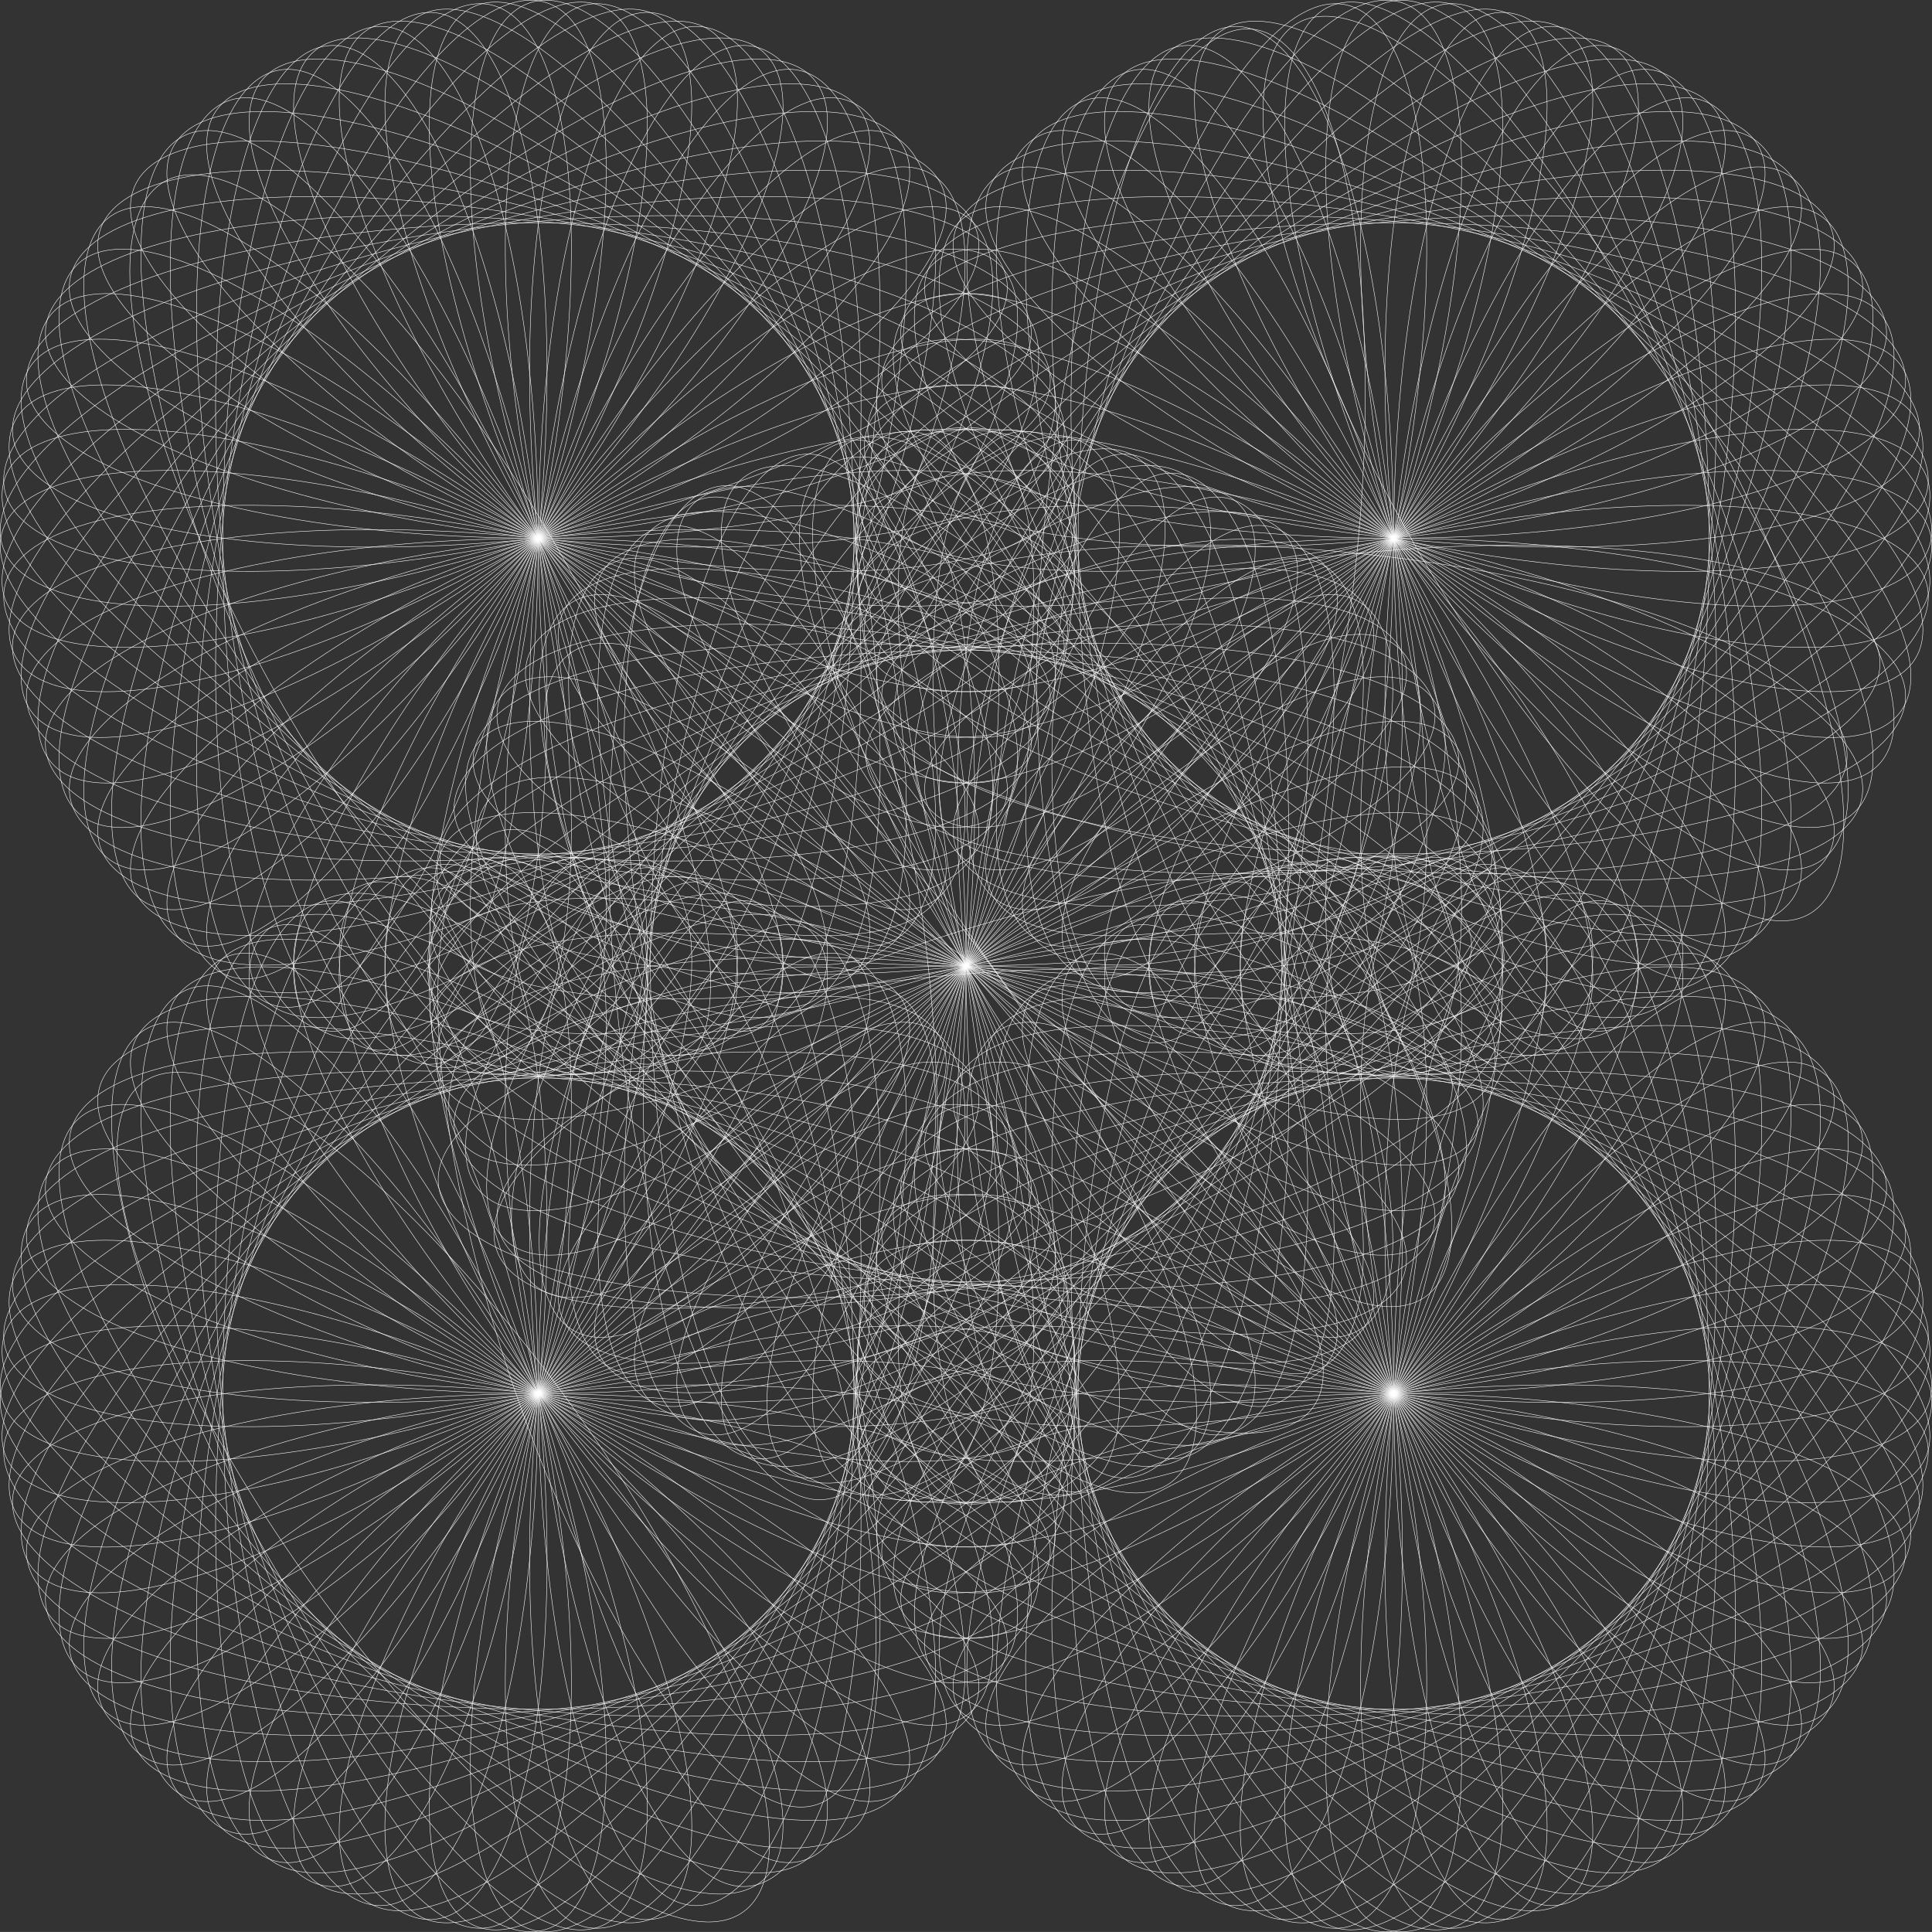 <svg xmlns="http://www.w3.org/2000/svg" data-name="Capa 2" viewBox="0 0 361.36 361.35"><rect x="0" y="0" width="361.36" height="361.35" fill="#333333" stroke="none"/><ellipse cx="1088.75" cy="450.39" fill="none" stroke="#fff" stroke-miterlimit="10" stroke-width=".085" rx="95.75" ry="29.5" transform="rotate(-84 496.915 720.611)"/><ellipse cx="1088.26" cy="453.44" fill="none" stroke="#fff" stroke-miterlimit="10" stroke-width=".085" rx="95.75" ry="29.5" transform="rotate(-78 474.89 773.294)"/><ellipse cx="1087.46" cy="456.42" fill="none" stroke="#fff" stroke-miterlimit="10" stroke-width=".085" rx="95.75" ry="29.5" transform="rotate(-72 449.572 832.786)"/><ellipse cx="1086.36" cy="459.31" fill="none" stroke="#fff" stroke-miterlimit="10" stroke-width=".085" rx="95.75" ry="29.5" transform="rotate(-66 420.127 900.958)"/><ellipse cx="1084.95" cy="462.06" fill="none" stroke="#fff" stroke-miterlimit="10" stroke-width=".085" rx="95.75" ry="29.5" transform="rotate(-60 385.414 980.464)"/><ellipse cx="1083.27" cy="464.65" fill="none" stroke="#fff" stroke-miterlimit="10" stroke-width=".085" rx="95.75" ry="29.5" transform="rotate(-54 343.78 1075.134)"/><ellipse cx="1081.33" cy="467.05" fill="none" stroke="#fff" stroke-miterlimit="10" stroke-width=".085" rx="95.75" ry="29.5" transform="rotate(-48 292.71 1190.722)"/><ellipse cx="1079.14" cy="469.24" fill="none" stroke="#fff" stroke-miterlimit="10" stroke-width=".085" rx="95.75" ry="29.5" transform="rotate(-42 228.302 1336.302)"/><ellipse cx="1076.74" cy="471.18" fill="none" stroke="#fff" stroke-miterlimit="10" stroke-width=".085" rx="95.75" ry="29.5" transform="rotate(-36 144.005 1526.974)"/><ellipse cx="1074.15" cy="472.87" fill="none" stroke="#fff" stroke-miterlimit="10" stroke-width=".085" rx="95.75" ry="29.5" transform="rotate(-30 27.996 1789.981)"/><ellipse cx="1071.39" cy="474.27" fill="none" stroke="#fff" stroke-miterlimit="10" stroke-width=".085" rx="95.75" ry="29.5" transform="rotate(-24 -143.318 2179.788)"/><ellipse cx="1068.51" cy="475.38" fill="none" stroke="#fff" stroke-miterlimit="10" stroke-width=".085" rx="95.75" ry="29.5" transform="rotate(-18 -425.067 2823.52)"/><ellipse cx="1065.52" cy="476.18" fill="none" stroke="#fff" stroke-miterlimit="10" stroke-width=".085" rx="95.75" ry="29.5" transform="rotate(-12 -982.721 4102.488)"/><ellipse cx="1062.47" cy="476.66" fill="none" stroke="#fff" stroke-miterlimit="10" stroke-width=".085" rx="95.75" ry="29.5" transform="matrix(.99 -.1 .1 .99 -842.72 -232.94)"/><ellipse cx="260.67" cy="130.21" fill="none" stroke="#fff" stroke-miterlimit="10" stroke-width=".085" rx="95.75" ry="29.5"/><ellipse cx="1056.3" cy="476.66" fill="none" stroke="#fff" stroke-miterlimit="10" stroke-width=".085" rx="29.5" ry="95.75" transform="matrix(.1 -.99 .99 .1 -326.88 1130.74)"/><ellipse cx="1053.25" cy="476.18" fill="none" stroke="#fff" stroke-miterlimit="10" stroke-width=".085" rx="29.5" ry="95.75" transform="rotate(-78 439.873 796.034)"/><ellipse cx="1050.26" cy="475.38" fill="none" stroke="#fff" stroke-miterlimit="10" stroke-width=".085" rx="29.5" ry="95.75" transform="rotate(-72 412.368 851.736)"/><ellipse cx="1047.38" cy="474.27" fill="none" stroke="#fff" stroke-miterlimit="10" stroke-width=".085" rx="29.5" ry="95.75" transform="rotate(-66 381.151 915.918)"/><ellipse cx="1044.63" cy="472.87" fill="none" stroke="#fff" stroke-miterlimit="10" stroke-width=".085" rx="29.5" ry="95.75" transform="rotate(-60 345.089 991.27)"/><ellipse cx="1042.03" cy="471.18" fill="none" stroke="#fff" stroke-miterlimit="10" stroke-width=".085" rx="29.5" ry="95.75" transform="rotate(-54 302.544 1081.662)"/><ellipse cx="1039.63" cy="469.24" fill="none" stroke="#fff" stroke-miterlimit="10" stroke-width=".085" rx="29.5" ry="95.75" transform="rotate(-48 251.018 1192.91)"/><ellipse cx="1037.45" cy="467.05" fill="none" stroke="#fff" stroke-miterlimit="10" stroke-width=".085" rx="29.5" ry="95.75" transform="rotate(-42 186.612 1334.108)"/><ellipse cx="1035.5" cy="464.65" fill="none" stroke="#fff" stroke-miterlimit="10" stroke-width=".085" rx="29.5" ry="95.75" transform="rotate(-36 102.76 1520.445)"/><ellipse cx="1033.82" cy="462.06" fill="none" stroke="#fff" stroke-miterlimit="10" stroke-width=".085" rx="29.5" ry="95.75" transform="rotate(-30 -12.329 1779.176)"/><ellipse cx="1032.42" cy="459.31" fill="none" stroke="#fff" stroke-miterlimit="10" stroke-width=".085" rx="29.5" ry="95.75" transform="rotate(-24 -182.281 2164.843)"/><ellipse cx="1031.31" cy="456.42" fill="none" stroke="#fff" stroke-miterlimit="10" stroke-width=".085" rx="29.5" ry="95.75" transform="rotate(-18 -462.255 2804.556)"/><ellipse cx="1030.51" cy="453.44" fill="none" stroke="#fff" stroke-miterlimit="10" stroke-width=".085" rx="29.5" ry="95.75" transform="rotate(-12 -1017.752 4079.76)"/><ellipse cx="1030.03" cy="450.39" fill="none" stroke="#fff" stroke-miterlimit="10" stroke-width=".085" rx="29.5" ry="95.75" transform="rotate(-6 -2676.229 7897.268)"/><ellipse cx="231.15" cy="100.69" fill="none" stroke="#fff" stroke-miterlimit="10" stroke-width=".085" rx="29.5" ry="95.75"/><ellipse cx="1030.03" cy="444.21" fill="none" stroke="#fff" stroke-miterlimit="10" stroke-width=".085" rx="95.75" ry="29.5" transform="matrix(.1 -.99 .99 .1 -318.14 1075.55)"/><ellipse cx="1030.51" cy="441.16" fill="none" stroke="#fff" stroke-miterlimit="10" stroke-width=".085" rx="95.75" ry="29.5" transform="rotate(-78 417.14 761.021)"/><ellipse cx="1031.31" cy="438.18" fill="none" stroke="#fff" stroke-miterlimit="10" stroke-width=".085" rx="95.75" ry="29.5" transform="rotate(-72 393.413 814.538)"/><ellipse cx="1032.42" cy="435.29" fill="none" stroke="#fff" stroke-miterlimit="10" stroke-width=".085" rx="95.75" ry="29.5" transform="rotate(-66 366.19 876.943)"/><ellipse cx="1033.82" cy="432.54" fill="none" stroke="#fff" stroke-miterlimit="10" stroke-width=".085" rx="95.75" ry="29.5" transform="rotate(-60 334.283 950.944)"/><ellipse cx="1035.5" cy="429.95" fill="none" stroke="#fff" stroke-miterlimit="10" stroke-width=".085" rx="95.75" ry="29.5" transform="rotate(-54 296.015 1040.425)"/><ellipse cx="1037.45" cy="427.55" fill="none" stroke="#fff" stroke-miterlimit="10" stroke-width=".085" rx="95.75" ry="29.5" transform="rotate(-48 248.836 1151.205)"/><ellipse cx="1039.63" cy="425.36" fill="none" stroke="#fff" stroke-miterlimit="10" stroke-width=".085" rx="95.75" ry="29.5" transform="rotate(-42 188.793 1292.412)"/><ellipse cx="1042.03" cy="423.42" fill="none" stroke="#fff" stroke-miterlimit="10" stroke-width=".085" rx="95.75" ry="29.5" transform="rotate(-36 109.288 1479.2)"/><ellipse cx="1044.63" cy="421.73" fill="none" stroke="#fff" stroke-miterlimit="10" stroke-width=".085" rx="95.75" ry="29.5" transform="rotate(-30 -1.524 1738.852)"/><ellipse cx="1047.38" cy="420.33" fill="none" stroke="#fff" stroke-miterlimit="10" stroke-width=".085" rx="95.75" ry="29.5" transform="rotate(-24 -167.332 2125.856)"/><ellipse cx="1050.26" cy="419.22" fill="none" stroke="#fff" stroke-miterlimit="10" stroke-width=".085" rx="95.75" ry="29.5" transform="rotate(-18 -443.323 2767.363)"/><ellipse cx="1053.25" cy="418.42" fill="none" stroke="#fff" stroke-miterlimit="10" stroke-width=".085" rx="95.75" ry="29.5" transform="rotate(-12 -995.024 4044.729)"/><ellipse cx="1056.3" cy="417.94" fill="none" stroke="#fff" stroke-miterlimit="10" stroke-width=".085" rx="95.75" ry="29.5" transform="rotate(-6 -2649.944 7864.875)"/><ellipse cx="260.67" cy="71.16" fill="none" stroke="#fff" stroke-miterlimit="10" stroke-width=".085" rx="95.75" ry="29.5"/><ellipse cx="1062.47" cy="417.94" fill="none" stroke="#fff" stroke-miterlimit="10" stroke-width=".085" rx="29.5" ry="95.75" transform="rotate(-84 470.638 688.163)"/><ellipse cx="1065.52" cy="418.42" fill="none" stroke="#fff" stroke-miterlimit="10" stroke-width=".085" rx="29.5" ry="95.75" transform="rotate(-78 452.152 738.287)"/><ellipse cx="1068.51" cy="419.22" fill="none" stroke="#fff" stroke-miterlimit="10" stroke-width=".085" rx="29.5" ry="95.75" transform="rotate(-72 430.618 795.588)"/><ellipse cx="1071.39" cy="420.33" fill="none" stroke="#fff" stroke-miterlimit="10" stroke-width=".085" rx="29.5" ry="95.75" transform="rotate(-66 405.166 861.982)"/><ellipse cx="1074.15" cy="421.73" fill="none" stroke="#fff" stroke-miterlimit="10" stroke-width=".085" rx="29.5" ry="95.75" transform="rotate(-60 374.614 940.13)"/><ellipse cx="1076.74" cy="423.42" fill="none" stroke="#fff" stroke-miterlimit="10" stroke-width=".085" rx="29.5" ry="95.75" transform="rotate(-54 337.252 1033.897)"/><ellipse cx="1079.14" cy="425.36" fill="none" stroke="#fff" stroke-miterlimit="10" stroke-width=".085" rx="29.5" ry="95.75" transform="rotate(-48 290.524 1149.03)"/><ellipse cx="1081.33" cy="427.55" fill="none" stroke="#fff" stroke-miterlimit="10" stroke-width=".085" rx="29.5" ry="95.75" transform="rotate(-42 230.484 1294.607)"/><ellipse cx="1083.27" cy="429.95" fill="none" stroke="#fff" stroke-miterlimit="10" stroke-width=".085" rx="29.5" ry="95.75" transform="rotate(-36 150.528 1485.744)"/><ellipse cx="1084.95" cy="432.54" fill="none" stroke="#fff" stroke-miterlimit="10" stroke-width=".085" rx="29.5" ry="95.75" transform="matrix(.87 -.5 .5 .87 -869.63 253.81)"/><ellipse cx="1086.36" cy="435.29" fill="none" stroke="#fff" stroke-miterlimit="10" stroke-width=".085" rx="29.5" ry="95.75" transform="rotate(-24 -128.344 2140.806)"/><ellipse cx="1087.46" cy="438.18" fill="none" stroke="#fff" stroke-miterlimit="10" stroke-width=".085" rx="29.5" ry="95.75" transform="rotate(-18 -406.103 2786.332)"/><ellipse cx="1088.26" cy="441.16" fill="none" stroke="#fff" stroke-miterlimit="10" stroke-width=".085" rx="29.5" ry="95.75" transform="rotate(-12 -959.998 4067.505)"/><ellipse cx="1088.75" cy="444.21" fill="none" stroke="#fff" stroke-miterlimit="10" stroke-width=".085" rx="29.5" ry="95.75" transform="rotate(-6 -2617.546 7891.064)"/><ellipse cx="290.19" cy="100.69" fill="none" stroke="#fff" stroke-miterlimit="10" stroke-width=".085" rx="29.5" ry="95.75"/><ellipse cx="928.76" cy="450.39" fill="none" stroke="#fff" stroke-miterlimit="10" stroke-width=".085" rx="95.75" ry="29.5" transform="rotate(-84 336.93 720.61)"/><ellipse cx="928.28" cy="453.44" fill="none" stroke="#fff" stroke-miterlimit="10" stroke-width=".085" rx="95.75" ry="29.5" transform="rotate(-78 314.901 773.298)"/><ellipse cx="927.48" cy="456.42" fill="none" stroke="#fff" stroke-miterlimit="10" stroke-width=".085" rx="95.75" ry="29.5" transform="rotate(-72 289.582 832.786)"/><ellipse cx="926.37" cy="459.31" fill="none" stroke="#fff" stroke-miterlimit="10" stroke-width=".085" rx="95.75" ry="29.5" transform="rotate(-66 260.146 900.957)"/><ellipse cx="924.97" cy="462.06" fill="none" stroke="#fff" stroke-miterlimit="10" stroke-width=".085" rx="95.75" ry="29.5" transform="rotate(-60 225.43 980.462)"/><ellipse cx="923.29" cy="464.65" fill="none" stroke="#fff" stroke-miterlimit="10" stroke-width=".085" rx="95.75" ry="29.5" transform="rotate(-54 183.795 1075.136)"/><ellipse cx="921.34" cy="467.05" fill="none" stroke="#fff" stroke-miterlimit="10" stroke-width=".085" rx="95.75" ry="29.5" transform="rotate(-48 132.73 1190.719)"/><ellipse cx="919.16" cy="469.24" fill="none" stroke="#fff" stroke-miterlimit="10" stroke-width=".085" rx="95.75" ry="29.5" transform="rotate(-42 68.32 1336.299)"/><ellipse cx="916.75" cy="471.18" fill="none" stroke="#fff" stroke-miterlimit="10" stroke-width=".085" rx="95.75" ry="29.5" transform="rotate(-36 -15.988 1526.98)"/><ellipse cx="914.16" cy="472.87" fill="none" stroke="#fff" stroke-miterlimit="10" stroke-width=".085" rx="95.75" ry="29.5" transform="rotate(-30 -131.982 1789.975)"/><ellipse cx="911.41" cy="474.27" fill="none" stroke="#fff" stroke-miterlimit="10" stroke-width=".085" rx="95.75" ry="29.5" transform="rotate(-24 -303.298 2179.785)"/><ellipse cx="908.52" cy="475.38" fill="none" stroke="#fff" stroke-miterlimit="10" stroke-width=".085" rx="95.75" ry="29.5" transform="rotate(-18 -585.058 2823.519)"/><ellipse cx="905.54" cy="476.18" fill="none" stroke="#fff" stroke-miterlimit="10" stroke-width=".085" rx="95.75" ry="29.5" transform="rotate(-12 -1142.743 4102.503)"/><ellipse cx="902.49" cy="476.66" fill="none" stroke="#fff" stroke-miterlimit="10" stroke-width=".085" rx="95.75" ry="29.5" transform="rotate(-6 -2803.794 7923.588)"/><ellipse cx="100.69" cy="130.21" fill="none" stroke="#fff" stroke-miterlimit="10" stroke-width=".085" rx="95.75" ry="29.5"/><ellipse cx="896.32" cy="476.66" fill="none" stroke="#fff" stroke-miterlimit="10" stroke-width=".085" rx="29.5" ry="95.75" transform="rotate(-84 304.482 746.887)"/><ellipse cx="893.26" cy="476.18" fill="none" stroke="#fff" stroke-miterlimit="10" stroke-width=".085" rx="29.5" ry="95.75" transform="rotate(-78 279.889 796.032)"/><ellipse cx="890.28" cy="475.38" fill="none" stroke="#fff" stroke-miterlimit="10" stroke-width=".085" rx="29.5" ry="95.75" transform="rotate(-72 252.384 851.74)"/><ellipse cx="887.39" cy="474.27" fill="none" stroke="#fff" stroke-miterlimit="10" stroke-width=".085" rx="29.5" ry="95.75" transform="rotate(-66 221.17 915.918)"/><ellipse cx="884.64" cy="472.87" fill="none" stroke="#fff" stroke-miterlimit="10" stroke-width=".085" rx="29.5" ry="95.75" transform="rotate(-60 185.106 991.268)"/><ellipse cx="882.05" cy="471.18" fill="none" stroke="#fff" stroke-miterlimit="10" stroke-width=".085" rx="29.5" ry="95.75" transform="rotate(-54 142.558 1081.664)"/><ellipse cx="879.65" cy="469.24" fill="none" stroke="#fff" stroke-miterlimit="10" stroke-width=".085" rx="29.5" ry="95.75" transform="rotate(-48 91.038 1192.905)"/><ellipse cx="877.46" cy="467.05" fill="none" stroke="#fff" stroke-miterlimit="10" stroke-width=".085" rx="29.5" ry="95.75" transform="rotate(-42 26.63 1334.104)"/><ellipse cx="875.52" cy="464.65" fill="none" stroke="#fff" stroke-miterlimit="10" stroke-width=".085" rx="29.5" ry="95.75" transform="rotate(-36 -57.228 1520.437)"/><ellipse cx="873.84" cy="462.06" fill="none" stroke="#fff" stroke-miterlimit="10" stroke-width=".085" rx="29.5" ry="95.75" transform="matrix(.87 -.5 .5 .87 -912.67 152.21)"/><ellipse cx="872.43" cy="459.31" fill="none" stroke="#fff" stroke-miterlimit="10" stroke-width=".085" rx="29.5" ry="95.75" transform="rotate(-24 -342.261 2164.84)"/><ellipse cx="871.33" cy="456.42" fill="none" stroke="#fff" stroke-miterlimit="10" stroke-width=".085" rx="29.5" ry="95.75" transform="rotate(-18 -622.246 2804.555)"/><ellipse cx="870.53" cy="453.44" fill="none" stroke="#fff" stroke-miterlimit="10" stroke-width=".085" rx="29.5" ry="95.75" transform="rotate(-12 -1177.726 4079.78)"/><ellipse cx="870.04" cy="450.39" fill="none" stroke="#fff" stroke-miterlimit="10" stroke-width=".085" rx="29.5" ry="95.75" transform="rotate(-6 -2836.187 7897.304)"/><ellipse cx="71.16" cy="100.69" fill="none" stroke="#fff" stroke-miterlimit="10" stroke-width=".085" rx="29.5" ry="95.75"/><ellipse cx="870.04" cy="444.21" fill="none" stroke="#fff" stroke-miterlimit="10" stroke-width=".085" rx="95.75" ry="29.5" transform="rotate(-84 278.205 714.438)"/><ellipse cx="870.53" cy="441.16" fill="none" stroke="#fff" stroke-miterlimit="10" stroke-width=".085" rx="95.75" ry="29.5" transform="rotate(-78 257.155 761.02)"/><ellipse cx="871.33" cy="438.18" fill="none" stroke="#fff" stroke-miterlimit="10" stroke-width=".085" rx="95.75" ry="29.5" transform="rotate(-72 233.43 814.543)"/><ellipse cx="872.43" cy="435.29" fill="none" stroke="#fff" stroke-miterlimit="10" stroke-width=".085" rx="95.75" ry="29.5" transform="rotate(-66 206.21 876.942)"/><ellipse cx="873.84" cy="432.54" fill="none" stroke="#fff" stroke-miterlimit="10" stroke-width=".085" rx="95.75" ry="29.5" transform="rotate(-60 174.3 950.942)"/><ellipse cx="875.52" cy="429.95" fill="none" stroke="#fff" stroke-miterlimit="10" stroke-width=".085" rx="95.75" ry="29.5" transform="rotate(-54 136.03 1040.427)"/><ellipse cx="877.46" cy="427.55" fill="none" stroke="#fff" stroke-miterlimit="10" stroke-width=".085" rx="95.75" ry="29.5" transform="rotate(-48 88.85 1151.213)"/><ellipse cx="879.65" cy="425.36" fill="none" stroke="#fff" stroke-miterlimit="10" stroke-width=".085" rx="95.75" ry="29.5" transform="rotate(-42 28.806 1292.422)"/><ellipse cx="882.05" cy="423.42" fill="none" stroke="#fff" stroke-miterlimit="10" stroke-width=".085" rx="95.75" ry="29.5" transform="rotate(-36 -50.69 1479.212)"/><ellipse cx="884.64" cy="421.73" fill="none" stroke="#fff" stroke-miterlimit="10" stroke-width=".085" rx="95.75" ry="29.5" transform="rotate(-30 -161.502 1738.846)"/><ellipse cx="887.39" cy="420.33" fill="none" stroke="#fff" stroke-miterlimit="10" stroke-width=".085" rx="95.75" ry="29.5" transform="rotate(-24 -327.312 2125.853)"/><ellipse cx="890.28" cy="419.22" fill="none" stroke="#fff" stroke-miterlimit="10" stroke-width=".085" rx="95.75" ry="29.5" transform="rotate(-18 -603.283 2767.366)"/><ellipse cx="893.26" cy="418.42" fill="none" stroke="#fff" stroke-miterlimit="10" stroke-width=".085" rx="95.75" ry="29.5" transform="rotate(-12 -1154.997 4044.749)"/><ellipse cx="896.32" cy="417.94" fill="none" stroke="#fff" stroke-miterlimit="10" stroke-width=".085" rx="95.75" ry="29.5" transform="rotate(-6 -2809.898 7864.816)"/><ellipse cx="100.69" cy="71.16" fill="none" stroke="#fff" stroke-miterlimit="10" stroke-width=".085" rx="95.75" ry="29.5"/><ellipse cx="902.49" cy="417.94" fill="none" stroke="#fff" stroke-miterlimit="10" stroke-width=".085" rx="29.5" ry="95.75" transform="rotate(-84 310.653 688.161)"/><ellipse cx="905.54" cy="418.42" fill="none" stroke="#fff" stroke-miterlimit="10" stroke-width=".085" rx="29.5" ry="95.75" transform="rotate(-78 292.167 738.286)"/><ellipse cx="908.52" cy="419.22" fill="none" stroke="#fff" stroke-miterlimit="10" stroke-width=".085" rx="29.5" ry="95.75" transform="rotate(-72 270.628 795.588)"/><ellipse cx="911.41" cy="420.33" fill="none" stroke="#fff" stroke-miterlimit="10" stroke-width=".085" rx="29.5" ry="95.75" transform="rotate(-66 245.185 861.982)"/><ellipse cx="914.16" cy="421.73" fill="none" stroke="#fff" stroke-miterlimit="10" stroke-width=".085" rx="29.5" ry="95.75" transform="rotate(-60 214.626 940.137)"/><ellipse cx="916.75" cy="423.42" fill="none" stroke="#fff" stroke-miterlimit="10" stroke-width=".085" rx="29.5" ry="95.75" transform="rotate(-54 177.257 1033.894)"/><ellipse cx="919.16" cy="425.36" fill="none" stroke="#fff" stroke-miterlimit="10" stroke-width=".085" rx="29.5" ry="95.75" transform="rotate(-48 130.543 1149.026)"/><ellipse cx="921.34" cy="427.55" fill="none" stroke="#fff" stroke-miterlimit="10" stroke-width=".085" rx="29.5" ry="95.75" transform="rotate(-42 70.501 1294.603)"/><ellipse cx="923.29" cy="429.95" fill="none" stroke="#fff" stroke-miterlimit="10" stroke-width=".085" rx="29.5" ry="95.75" transform="rotate(-36 -9.46 1485.735)"/><ellipse cx="924.97" cy="432.54" fill="none" stroke="#fff" stroke-miterlimit="10" stroke-width=".085" rx="29.5" ry="95.75" transform="rotate(-30 -121.177 1749.65)"/><ellipse cx="926.37" cy="435.29" fill="none" stroke="#fff" stroke-miterlimit="10" stroke-width=".085" rx="29.5" ry="95.75" transform="rotate(-24 -288.33 2140.827)"/><ellipse cx="927.48" cy="438.18" fill="none" stroke="#fff" stroke-miterlimit="10" stroke-width=".085" rx="29.5" ry="95.75" transform="rotate(-18 -566.094 2786.33)"/><ellipse cx="928.28" cy="441.16" fill="none" stroke="#fff" stroke-miterlimit="10" stroke-width=".085" rx="29.5" ry="95.75" transform="rotate(-12 -1119.967 4067.477)"/><ellipse cx="928.76" cy="444.21" fill="none" stroke="#fff" stroke-miterlimit="10" stroke-width=".085" rx="29.5" ry="95.75" transform="rotate(-6 -2777.504 7891.1)"/><ellipse cx="130.21" cy="100.69" fill="none" stroke="#fff" stroke-miterlimit="10" stroke-width=".085" rx="29.5" ry="95.75"/><ellipse cx="928.76" cy="610.37" fill="none" stroke="#fff" stroke-miterlimit="10" stroke-width=".085" rx="95.75" ry="29.5" transform="rotate(-84 336.929 880.594)"/><ellipse cx="928.28" cy="613.42" fill="none" stroke="#fff" stroke-miterlimit="10" stroke-width=".085" rx="95.75" ry="29.5" transform="rotate(-78 314.904 933.276)"/><ellipse cx="927.48" cy="616.4" fill="none" stroke="#fff" stroke-miterlimit="10" stroke-width=".085" rx="95.75" ry="29.5" transform="rotate(-72 289.58 992.764)"/><ellipse cx="926.37" cy="619.29" fill="none" stroke="#fff" stroke-miterlimit="10" stroke-width=".085" rx="95.75" ry="29.5" transform="rotate(-66 260.145 1060.938)"/><ellipse cx="924.97" cy="622.04" fill="none" stroke="#fff" stroke-miterlimit="10" stroke-width=".085" rx="95.75" ry="29.5" transform="rotate(-60 225.434 1140.437)"/><ellipse cx="923.29" cy="624.63" fill="none" stroke="#fff" stroke-miterlimit="10" stroke-width=".085" rx="95.75" ry="29.5" transform="rotate(-54 183.792 1235.106)"/><ellipse cx="921.34" cy="627.03" fill="none" stroke="#fff" stroke-miterlimit="10" stroke-width=".085" rx="95.75" ry="29.5" transform="rotate(-48 132.726 1350.7)"/><ellipse cx="919.16" cy="629.22" fill="none" stroke="#fff" stroke-miterlimit="10" stroke-width=".085" rx="95.75" ry="29.5" transform="rotate(-42 68.316 1496.281)"/><ellipse cx="916.75" cy="631.16" fill="none" stroke="#fff" stroke-miterlimit="10" stroke-width=".085" rx="95.75" ry="29.5" transform="rotate(-36 -15.991 1686.953)"/><ellipse cx="914.16" cy="632.85" fill="none" stroke="#fff" stroke-miterlimit="10" stroke-width=".085" rx="95.75" ry="29.5" transform="rotate(-30 -131.989 1949.954)"/><ellipse cx="911.41" cy="634.25" fill="none" stroke="#fff" stroke-miterlimit="10" stroke-width=".085" rx="95.75" ry="29.5" transform="rotate(-24 -303.3 2339.765)"/><ellipse cx="908.52" cy="635.36" fill="none" stroke="#fff" stroke-miterlimit="10" stroke-width=".085" rx="95.75" ry="29.5" transform="rotate(-18 -585.06 2983.51)"/><ellipse cx="905.54" cy="636.16" fill="none" stroke="#fff" stroke-miterlimit="10" stroke-width=".085" rx="95.75" ry="29.5" transform="rotate(-12 -1142.722 4262.477)"/><ellipse cx="902.49" cy="636.64" fill="none" stroke="#fff" stroke-miterlimit="10" stroke-width=".085" rx="95.75" ry="29.5" transform="rotate(-6 -2803.758 8083.547)"/><ellipse cx="100.69" cy="290.19" fill="none" stroke="#fff" stroke-miterlimit="10" stroke-width=".085" rx="95.75" ry="29.5"/><ellipse cx="896.32" cy="636.64" fill="none" stroke="#fff" stroke-miterlimit="10" stroke-width=".085" rx="29.5" ry="95.75" transform="rotate(-84 304.485 906.866)"/><ellipse cx="893.26" cy="636.16" fill="none" stroke="#fff" stroke-miterlimit="10" stroke-width=".085" rx="29.5" ry="95.75" transform="rotate(-78 279.887 956.016)"/><ellipse cx="890.28" cy="635.36" fill="none" stroke="#fff" stroke-miterlimit="10" stroke-width=".085" rx="29.5" ry="95.75" transform="rotate(-72 252.382 1011.719)"/><ellipse cx="887.39" cy="634.25" fill="none" stroke="#fff" stroke-miterlimit="10" stroke-width=".085" rx="29.5" ry="95.75" transform="rotate(-66 221.17 1075.898)"/><ellipse cx="884.64" cy="632.85" fill="none" stroke="#fff" stroke-miterlimit="10" stroke-width=".085" rx="29.5" ry="95.75" transform="rotate(-60 185.104 1151.25)"/><ellipse cx="882.05" cy="631.16" fill="none" stroke="#fff" stroke-miterlimit="10" stroke-width=".085" rx="29.5" ry="95.75" transform="rotate(-54 142.556 1241.635)"/><ellipse cx="879.65" cy="629.22" fill="none" stroke="#fff" stroke-miterlimit="10" stroke-width=".085" rx="29.5" ry="95.75" transform="rotate(-48 91.034 1352.886)"/><ellipse cx="877.46" cy="627.03" fill="none" stroke="#fff" stroke-miterlimit="10" stroke-width=".085" rx="29.5" ry="95.75" transform="rotate(-42 26.626 1494.086)"/><ellipse cx="875.52" cy="624.63" fill="none" stroke="#fff" stroke-miterlimit="10" stroke-width=".085" rx="29.5" ry="95.75" transform="rotate(-35.9 -52.677 1675.68)"/><ellipse cx="873.84" cy="622.04" fill="none" stroke="#fff" stroke-miterlimit="10" stroke-width=".085" rx="29.5" ry="95.75" transform="rotate(-30 -172.313 1939.149)"/><ellipse cx="872.43" cy="619.29" fill="none" stroke="#fff" stroke-miterlimit="10" stroke-width=".085" rx="29.5" ry="95.75" transform="rotate(-24 -342.264 2324.82)"/><ellipse cx="871.33" cy="616.4" fill="none" stroke="#fff" stroke-miterlimit="10" stroke-width=".085" rx="29.5" ry="95.75" transform="rotate(-18 -622.248 2964.546)"/><ellipse cx="870.53" cy="613.42" fill="none" stroke="#fff" stroke-miterlimit="10" stroke-width=".085" rx="29.5" ry="95.75" transform="rotate(-12 -1177.753 4239.748)"/><ellipse cx="870.04" cy="610.37" fill="none" stroke="#fff" stroke-miterlimit="10" stroke-width=".085" rx="29.5" ry="95.75" transform="rotate(-6 -2836.247 8057.257)"/><ellipse cx="71.16" cy="260.67" fill="none" stroke="#fff" stroke-miterlimit="10" stroke-width=".085" rx="29.5" ry="95.75"/><ellipse cx="870.04" cy="604.19" fill="none" stroke="#fff" stroke-miterlimit="10" stroke-width=".085" rx="95.75" ry="29.5" transform="rotate(-84 278.208 874.418)"/><ellipse cx="870.53" cy="601.14" fill="none" stroke="#fff" stroke-miterlimit="10" stroke-width=".085" rx="95.75" ry="29.5" transform="rotate(-78 257.153 921.004)"/><ellipse cx="871.33" cy="598.16" fill="none" stroke="#fff" stroke-miterlimit="10" stroke-width=".085" rx="95.75" ry="29.5" transform="rotate(-72 233.427 974.52)"/><ellipse cx="872.43" cy="595.27" fill="none" stroke="#fff" stroke-miterlimit="10" stroke-width=".085" rx="95.75" ry="29.5" transform="rotate(-66 206.21 1036.923)"/><ellipse cx="873.84" cy="592.52" fill="none" stroke="#fff" stroke-miterlimit="10" stroke-width=".085" rx="95.75" ry="29.5" transform="rotate(-60 174.304 1110.917)"/><ellipse cx="875.52" cy="589.93" fill="none" stroke="#fff" stroke-miterlimit="10" stroke-width=".085" rx="95.75" ry="29.5" transform="rotate(-54 136.022 1200.408)"/><ellipse cx="877.46" cy="587.53" fill="none" stroke="#fff" stroke-miterlimit="10" stroke-width=".085" rx="95.75" ry="29.5" transform="rotate(-48 88.847 1311.194)"/><ellipse cx="879.65" cy="585.34" fill="none" stroke="#fff" stroke-miterlimit="10" stroke-width=".085" rx="95.75" ry="29.5" transform="rotate(-42 28.807 1452.391)"/><ellipse cx="882.05" cy="583.4" fill="none" stroke="#fff" stroke-miterlimit="10" stroke-width=".085" rx="95.75" ry="29.5" transform="rotate(-36 -50.693 1639.185)"/><ellipse cx="884.64" cy="581.71" fill="none" stroke="#fff" stroke-miterlimit="10" stroke-width=".085" rx="95.75" ry="29.5" transform="rotate(-30 -161.508 1898.824)"/><ellipse cx="887.39" cy="580.31" fill="none" stroke="#fff" stroke-miterlimit="10" stroke-width=".085" rx="95.75" ry="29.5" transform="rotate(-24 -327.314 2285.833)"/><ellipse cx="890.28" cy="579.2" fill="none" stroke="#fff" stroke-miterlimit="10" stroke-width=".085" rx="95.75" ry="29.5" transform="rotate(-18 -603.284 2927.357)"/><ellipse cx="893.26" cy="578.4" fill="none" stroke="#fff" stroke-miterlimit="10" stroke-width=".085" rx="95.75" ry="29.5" transform="rotate(-12 -1154.977 4204.723)"/><ellipse cx="896.32" cy="577.92" fill="none" stroke="#fff" stroke-miterlimit="10" stroke-width=".085" rx="95.75" ry="29.5" transform="rotate(-6 -2809.957 8024.769)"/><ellipse cx="100.69" cy="231.14" fill="none" stroke="#fff" stroke-miterlimit="10" stroke-width=".085" rx="95.75" ry="29.5"/><ellipse cx="902.49" cy="577.92" fill="none" stroke="#fff" stroke-miterlimit="10" stroke-width=".085" rx="29.5" ry="95.75" transform="rotate(-84 310.651 848.146)"/><ellipse cx="905.54" cy="578.4" fill="none" stroke="#fff" stroke-miterlimit="10" stroke-width=".085" rx="29.5" ry="95.75" transform="rotate(-78 292.164 898.259)"/><ellipse cx="908.52" cy="579.2" fill="none" stroke="#fff" stroke-miterlimit="10" stroke-width=".085" rx="29.5" ry="95.75" transform="rotate(-72 270.625 955.566)"/><ellipse cx="911.41" cy="580.31" fill="none" stroke="#fff" stroke-miterlimit="10" stroke-width=".085" rx="29.5" ry="95.75" transform="rotate(-66 245.185 1021.962)"/><ellipse cx="914.16" cy="581.71" fill="none" stroke="#fff" stroke-miterlimit="10" stroke-width=".085" rx="29.5" ry="95.75" transform="rotate(-60 214.63 1100.112)"/><ellipse cx="916.75" cy="583.4" fill="none" stroke="#fff" stroke-miterlimit="10" stroke-width=".085" rx="29.5" ry="95.75" transform="rotate(-54 177.264 1193.87)"/><ellipse cx="919.16" cy="585.34" fill="none" stroke="#fff" stroke-miterlimit="10" stroke-width=".085" rx="29.5" ry="95.75" transform="rotate(-48 130.54 1309.007)"/><ellipse cx="921.34" cy="587.53" fill="none" stroke="#fff" stroke-miterlimit="10" stroke-width=".085" rx="29.5" ry="95.75" transform="rotate(-42 70.498 1454.586)"/><ellipse cx="923.29" cy="589.93" fill="none" stroke="#fff" stroke-miterlimit="10" stroke-width=".085" rx="29.5" ry="95.75" transform="rotate(-36 -9.448 1645.713)"/><ellipse cx="924.97" cy="592.52" fill="none" stroke="#fff" stroke-miterlimit="10" stroke-width=".085" rx="29.5" ry="95.75" transform="rotate(-30 -121.184 1909.629)"/><ellipse cx="926.37" cy="595.27" fill="none" stroke="#fff" stroke-miterlimit="10" stroke-width=".085" rx="29.5" ry="95.75" transform="rotate(-24 -288.332 2300.807)"/><ellipse cx="927.48" cy="598.16" fill="none" stroke="#fff" stroke-miterlimit="10" stroke-width=".085" rx="29.5" ry="95.75" transform="rotate(-18.2 -572.356 2934.007)"/><ellipse cx="928.28" cy="601.14" fill="none" stroke="#fff" stroke-miterlimit="10" stroke-width=".085" rx="29.5" ry="95.75" transform="rotate(-12 -1119.999 4227.494)"/><ellipse cx="928.76" cy="604.19" fill="none" stroke="#fff" stroke-miterlimit="10" stroke-width=".085" rx="29.5" ry="95.75" transform="rotate(-6 -2777.469 8051.058)"/><ellipse cx="130.21" cy="260.67" fill="none" stroke="#fff" stroke-miterlimit="10" stroke-width=".085" rx="29.5" ry="95.75"/><ellipse cx="1088.75" cy="610.37" fill="none" stroke="#fff" stroke-miterlimit="10" stroke-width=".085" rx="95.75" ry="29.5" transform="rotate(-84 496.908 880.59)"/><ellipse cx="1088.26" cy="613.42" fill="none" stroke="#fff" stroke-miterlimit="10" stroke-width=".085" rx="95.75" ry="29.5" transform="rotate(-78 474.889 933.278)"/><ellipse cx="1087.46" cy="616.4" fill="none" stroke="#fff" stroke-miterlimit="10" stroke-width=".085" rx="95.75" ry="29.5" transform="rotate(-72 449.57 992.765)"/><ellipse cx="1086.36" cy="619.29" fill="none" stroke="#fff" stroke-miterlimit="10" stroke-width=".085" rx="95.75" ry="29.5" transform="rotate(-66 420.126 1060.938)"/><ellipse cx="1084.95" cy="622.04" fill="none" stroke="#fff" stroke-miterlimit="10" stroke-width=".085" rx="95.75" ry="29.5" transform="rotate(-60 385.417 1140.438)"/><ellipse cx="1083.27" cy="624.63" fill="none" stroke="#fff" stroke-miterlimit="10" stroke-width=".085" rx="95.75" ry="29.5" transform="rotate(-54 343.778 1235.104)"/><ellipse cx="1081.33" cy="627.03" fill="none" stroke="#fff" stroke-miterlimit="10" stroke-width=".085" rx="95.75" ry="29.5" transform="rotate(-48 292.707 1350.703)"/><ellipse cx="1079.14" cy="629.22" fill="none" stroke="#fff" stroke-miterlimit="10" stroke-width=".085" rx="95.75" ry="29.5" transform="rotate(-42 228.304 1496.271)"/><ellipse cx="1076.74" cy="631.16" fill="none" stroke="#fff" stroke-miterlimit="10" stroke-width=".085" rx="95.75" ry="29.5" transform="rotate(-36 143.997 1686.961)"/><ellipse cx="1074.15" cy="632.85" fill="none" stroke="#fff" stroke-miterlimit="10" stroke-width=".085" rx="95.75" ry="29.5" transform="rotate(-30 28.008 1949.965)"/><ellipse cx="1071.39" cy="634.25" fill="none" stroke="#fff" stroke-miterlimit="10" stroke-width=".085" rx="95.75" ry="29.5" transform="rotate(-24 -143.297 2339.773)"/><ellipse cx="1068.51" cy="635.36" fill="none" stroke="#fff" stroke-miterlimit="10" stroke-width=".085" rx="95.75" ry="29.5" transform="rotate(-18 -425.069 2983.511)"/><ellipse cx="1065.52" cy="636.16" fill="none" stroke="#fff" stroke-miterlimit="10" stroke-width=".085" rx="95.75" ry="29.5" transform="rotate(-12 -982.754 4262.504)"/><ellipse cx="1062.47" cy="636.64" fill="none" stroke="#fff" stroke-miterlimit="10" stroke-width=".085" rx="95.75" ry="29.5" transform="rotate(-6 -2643.8 8083.511)"/><ellipse cx="260.67" cy="290.19" fill="none" stroke="#fff" stroke-miterlimit="10" stroke-width=".085" rx="95.75" ry="29.5"/><ellipse cx="1056.3" cy="636.64" fill="none" stroke="#fff" stroke-miterlimit="10" stroke-width=".085" rx="29.5" ry="95.75" transform="rotate(-84 464.465 906.863)"/><ellipse cx="1053.25" cy="636.16" fill="none" stroke="#fff" stroke-miterlimit="10" stroke-width=".085" rx="29.5" ry="95.75" transform="rotate(-78 439.876 956.012)"/><ellipse cx="1050.26" cy="635.36" fill="none" stroke="#fff" stroke-miterlimit="10" stroke-width=".085" rx="29.5" ry="95.75" transform="rotate(-72 412.372 1011.72)"/><ellipse cx="1047.38" cy="634.25" fill="none" stroke="#fff" stroke-miterlimit="10" stroke-width=".085" rx="29.5" ry="95.75" transform="rotate(-66 381.15 1075.9)"/><ellipse cx="1044.63" cy="632.85" fill="none" stroke="#fff" stroke-miterlimit="10" stroke-width=".085" rx="29.5" ry="95.75" transform="rotate(-60 345.092 1151.243)"/><ellipse cx="1042.03" cy="631.16" fill="none" stroke="#fff" stroke-miterlimit="10" stroke-width=".085" rx="29.5" ry="95.75" transform="rotate(-54 302.536 1241.642)"/><ellipse cx="1039.63" cy="629.22" fill="none" stroke="#fff" stroke-miterlimit="10" stroke-width=".085" rx="29.5" ry="95.75" transform="rotate(-48 251.02 1352.879)"/><ellipse cx="1037.45" cy="627.03" fill="none" stroke="#fff" stroke-miterlimit="10" stroke-width=".085" rx="29.5" ry="95.75" transform="rotate(-42 186.608 1494.09)"/><ellipse cx="1035.5" cy="624.63" fill="none" stroke="#fff" stroke-miterlimit="10" stroke-width=".085" rx="29.5" ry="95.75" transform="rotate(-36 102.757 1680.418)"/><ellipse cx="1033.82" cy="622.04" fill="none" stroke="#fff" stroke-miterlimit="10" stroke-width=".085" rx="29.5" ry="95.75" transform="rotate(-30 -12.335 1939.155)"/><ellipse cx="1032.42" cy="619.29" fill="none" stroke="#fff" stroke-miterlimit="10" stroke-width=".085" rx="29.5" ry="95.75" transform="rotate(-24 -182.284 2324.823)"/><ellipse cx="1031.31" cy="616.4" fill="none" stroke="#fff" stroke-miterlimit="10" stroke-width=".085" rx="29.5" ry="95.75" transform="rotate(-18 -462.257 2964.547)"/><ellipse cx="1030.51" cy="613.42" fill="none" stroke="#fff" stroke-miterlimit="10" stroke-width=".085" rx="29.5" ry="95.75" transform="rotate(-12 -1017.732 4239.733)"/><ellipse cx="1030.03" cy="610.37" fill="none" stroke="#fff" stroke-miterlimit="10" stroke-width=".085" rx="29.5" ry="95.75" transform="rotate(-6 -2676.193 8057.227)"/><ellipse cx="231.15" cy="260.67" fill="none" stroke="#fff" stroke-miterlimit="10" stroke-width=".085" rx="29.5" ry="95.75"/><ellipse cx="1030.03" cy="604.19" fill="none" stroke="#fff" stroke-miterlimit="10" stroke-width=".085" rx="95.75" ry="29.5" transform="rotate(-84 438.193 874.42)"/><ellipse cx="1030.51" cy="601.14" fill="none" stroke="#fff" stroke-miterlimit="10" stroke-width=".085" rx="95.75" ry="29.5" transform="rotate(-78 417.137 921.006)"/><ellipse cx="1031.31" cy="598.16" fill="none" stroke="#fff" stroke-miterlimit="10" stroke-width=".085" rx="95.75" ry="29.5" transform="rotate(-72 393.418 974.521)"/><ellipse cx="1032.42" cy="595.27" fill="none" stroke="#fff" stroke-miterlimit="10" stroke-width=".085" rx="95.75" ry="29.5" transform="rotate(-66 366.19 1036.924)"/><ellipse cx="1033.82" cy="592.52" fill="none" stroke="#fff" stroke-miterlimit="10" stroke-width=".085" rx="95.75" ry="29.5" transform="rotate(-60 334.287 1110.918)"/><ellipse cx="1035.5" cy="589.93" fill="none" stroke="#fff" stroke-miterlimit="10" stroke-width=".085" rx="95.75" ry="29.5" transform="rotate(-54 296.007 1200.406)"/><ellipse cx="1037.45" cy="587.53" fill="none" stroke="#fff" stroke-miterlimit="10" stroke-width=".085" rx="95.75" ry="29.5" transform="rotate(-48 248.833 1311.186)"/><ellipse cx="1039.63" cy="585.34" fill="none" stroke="#fff" stroke-miterlimit="10" stroke-width=".085" rx="95.75" ry="29.5" transform="rotate(-42 188.79 1452.394)"/><ellipse cx="1042.03" cy="583.4" fill="none" stroke="#fff" stroke-miterlimit="10" stroke-width=".085" rx="95.75" ry="29.5" transform="rotate(-36 109.295 1639.193)"/><ellipse cx="1044.63" cy="581.71" fill="none" stroke="#fff" stroke-miterlimit="10" stroke-width=".085" rx="95.75" ry="29.5" transform="rotate(-30 -1.53 1898.83)"/><ellipse cx="1047.38" cy="580.31" fill="none" stroke="#fff" stroke-miterlimit="10" stroke-width=".085" rx="95.75" ry="29.5" transform="rotate(-24 -167.334 2285.836)"/><ellipse cx="1050.26" cy="579.2" fill="none" stroke="#fff" stroke-miterlimit="10" stroke-width=".085" rx="95.75" ry="29.5" transform="rotate(-18 -443.325 2927.354)"/><ellipse cx="1053.25" cy="578.4" fill="none" stroke="#fff" stroke-miterlimit="10" stroke-width=".085" rx="95.75" ry="29.5" transform="rotate(-12 -995.008 4204.75)"/><ellipse cx="1056.3" cy="577.92" fill="none" stroke="#fff" stroke-miterlimit="10" stroke-width=".085" rx="95.75" ry="29.5" transform="rotate(-6 -2649.909 8024.834)"/><ellipse cx="260.67" cy="231.14" fill="none" stroke="#fff" stroke-miterlimit="10" stroke-width=".085" rx="95.75" ry="29.5"/><ellipse cx="1062.47" cy="577.92" fill="none" stroke="#fff" stroke-miterlimit="10" stroke-width=".085" rx="29.5" ry="95.75" transform="rotate(-84 470.636 848.148)"/><ellipse cx="1065.52" cy="578.4" fill="none" stroke="#fff" stroke-miterlimit="10" stroke-width=".085" rx="29.5" ry="95.75" transform="rotate(-78 452.149 898.26)"/><ellipse cx="1068.51" cy="579.2" fill="none" stroke="#fff" stroke-miterlimit="10" stroke-width=".085" rx="29.5" ry="95.75" transform="rotate(-72 430.615 955.567)"/><ellipse cx="1071.39" cy="580.31" fill="none" stroke="#fff" stroke-miterlimit="10" stroke-width=".085" rx="29.5" ry="95.75" transform="rotate(-66 405.165 1021.963)"/><ellipse cx="1074.15" cy="581.71" fill="none" stroke="#fff" stroke-miterlimit="10" stroke-width=".085" rx="29.5" ry="95.75" transform="rotate(-60 374.612 1100.113)"/><ellipse cx="1076.74" cy="583.4" fill="none" stroke="#fff" stroke-miterlimit="10" stroke-width=".085" rx="29.5" ry="95.75" transform="rotate(-54 337.244 1193.877)"/><ellipse cx="1079.14" cy="585.34" fill="none" stroke="#fff" stroke-miterlimit="10" stroke-width=".085" rx="29.5" ry="95.75" transform="rotate(-48 290.536 1309.004)"/><ellipse cx="1081.33" cy="587.53" fill="none" stroke="#fff" stroke-miterlimit="10" stroke-width=".085" rx="29.5" ry="95.75" transform="rotate(-42 230.485 1454.576)"/><ellipse cx="1083.27" cy="589.93" fill="none" stroke="#fff" stroke-miterlimit="10" stroke-width=".085" rx="29.5" ry="95.75" transform="rotate(-36 150.525 1645.716)"/><ellipse cx="1084.95" cy="592.52" fill="none" stroke="#fff" stroke-miterlimit="10" stroke-width=".085" rx="29.5" ry="95.75" transform="rotate(-30 38.813 1909.64)"/><ellipse cx="1086.36" cy="595.27" fill="none" stroke="#fff" stroke-miterlimit="10" stroke-width=".085" rx="29.5" ry="95.75" transform="rotate(-24 -128.347 2300.786)"/><ellipse cx="1087.46" cy="598.16" fill="none" stroke="#fff" stroke-miterlimit="10" stroke-width=".085" rx="29.5" ry="95.75" transform="rotate(-18 -406.1 2946.291)"/><ellipse cx="1088.26" cy="601.14" fill="none" stroke="#fff" stroke-miterlimit="10" stroke-width=".085" rx="29.5" ry="95.75" transform="rotate(-12 -959.978 4227.478)"/><ellipse cx="1088.75" cy="604.19" fill="none" stroke="#fff" stroke-miterlimit="10" stroke-width=".085" rx="29.5" ry="95.75" transform="rotate(-6 -2617.515 8051.118)"/><ellipse cx="290.19" cy="260.67" fill="none" stroke="#fff" stroke-miterlimit="10" stroke-width=".085" rx="29.5" ry="95.75"/><ellipse cx="1008.75" cy="530.38" fill="none" stroke="#fff" stroke-miterlimit="10" stroke-width=".085" rx="95.75" ry="29.5" transform="rotate(-84 416.917 800.603)"/><ellipse cx="1008.27" cy="533.43" fill="none" stroke="#fff" stroke-miterlimit="10" stroke-width=".085" rx="95.75" ry="29.5" transform="rotate(-78 394.898 853.29)"/><ellipse cx="1007.47" cy="536.41" fill="none" stroke="#fff" stroke-miterlimit="10" stroke-width=".085" rx="95.75" ry="29.5" transform="rotate(-72 369.576 912.775)"/><ellipse cx="1006.36" cy="539.3" fill="none" stroke="#fff" stroke-miterlimit="10" stroke-width=".085" rx="95.75" ry="29.5" transform="rotate(-66 340.136 980.948)"/><ellipse cx="1004.96" cy="542.05" fill="none" stroke="#fff" stroke-miterlimit="10" stroke-width=".085" rx="95.75" ry="29.5" transform="rotate(-60 305.421 1060.455)"/><ellipse cx="1003.28" cy="544.64" fill="none" stroke="#fff" stroke-miterlimit="10" stroke-width=".085" rx="95.75" ry="29.5" transform="rotate(-54 263.784 1155.112)"/><ellipse cx="1001.33" cy="547.04" fill="none" stroke="#fff" stroke-miterlimit="10" stroke-width=".085" rx="95.75" ry="29.5" transform="rotate(-48 212.719 1270.71)"/><ellipse cx="999.15" cy="549.23" fill="none" stroke="#fff" stroke-miterlimit="10" stroke-width=".085" rx="95.75" ry="29.5" transform="rotate(-42 148.31 1416.291)"/><ellipse cx="996.75" cy="551.17" fill="none" stroke="#fff" stroke-miterlimit="10" stroke-width=".085" rx="95.75" ry="29.5" transform="rotate(-36 63.997 1606.968)"/><ellipse cx="994.16" cy="552.86" fill="none" stroke="#fff" stroke-miterlimit="10" stroke-width=".085" rx="95.75" ry="29.5" transform="rotate(-30 -51.996 1869.968)"/><ellipse cx="991.4" cy="554.26" fill="none" stroke="#fff" stroke-miterlimit="10" stroke-width=".085" rx="95.75" ry="29.5" transform="rotate(-24 -223.309 2259.777)"/><ellipse cx="988.52" cy="555.37" fill="none" stroke="#fff" stroke-miterlimit="10" stroke-width=".085" rx="95.75" ry="29.5" transform="rotate(-18.2 -511.41 2891.547)"/><ellipse cx="985.53" cy="556.17" fill="none" stroke="#fff" stroke-miterlimit="10" stroke-width=".085" rx="95.75" ry="29.5" transform="rotate(-12 -1062.746 4182.48)"/><ellipse cx="982.48" cy="556.65" fill="none" stroke="#fff" stroke-miterlimit="10" stroke-width=".085" rx="95.75" ry="29.5" transform="matrix(.99 -.1 .1 .99 -851.52 -240.87)"/><ellipse cx="180.68" cy="210.2" fill="none" stroke="#fff" stroke-miterlimit="10" stroke-width=".085" rx="95.75" ry="29.5"/><ellipse cx="976.31" cy="556.65" fill="none" stroke="#fff" stroke-miterlimit="10" stroke-width=".085" rx="29.5" ry="95.75" transform="rotate(-84 384.473 826.875)"/><ellipse cx="973.26" cy="556.17" fill="none" stroke="#fff" stroke-miterlimit="10" stroke-width=".085" rx="29.5" ry="95.75" transform="rotate(-78 359.886 876.024)"/><ellipse cx="970.27" cy="555.37" fill="none" stroke="#fff" stroke-miterlimit="10" stroke-width=".085" rx="29.5" ry="95.75" transform="rotate(-72 332.378 931.73)"/><ellipse cx="967.39" cy="554.26" fill="none" stroke="#fff" stroke-miterlimit="10" stroke-width=".085" rx="29.5" ry="95.75" transform="rotate(-66 301.16 995.908)"/><ellipse cx="964.63" cy="552.86" fill="none" stroke="#fff" stroke-miterlimit="10" stroke-width=".085" rx="29.5" ry="95.75" transform="rotate(-60 265.096 1071.26)"/><ellipse cx="962.04" cy="551.17" fill="none" stroke="#fff" stroke-miterlimit="10" stroke-width=".085" rx="29.5" ry="95.75" transform="rotate(-53.8 225.679 1161.22)"/><ellipse cx="959.64" cy="549.23" fill="none" stroke="#fff" stroke-miterlimit="10" stroke-width=".085" rx="29.5" ry="95.75" transform="rotate(-48 171.026 1272.898)"/><ellipse cx="957.46" cy="547.04" fill="none" stroke="#fff" stroke-miterlimit="10" stroke-width=".085" rx="29.5" ry="95.75" transform="rotate(-42 106.619 1414.097)"/><ellipse cx="955.51" cy="544.64" fill="none" stroke="#fff" stroke-miterlimit="10" stroke-width=".085" rx="29.5" ry="95.75" transform="rotate(-35.9 26.875 1595.705)"/><ellipse cx="953.83" cy="542.05" fill="none" stroke="#fff" stroke-miterlimit="10" stroke-width=".085" rx="29.5" ry="95.75" transform="rotate(-30 -92.321 1859.163)"/><ellipse cx="952.43" cy="539.3" fill="none" stroke="#fff" stroke-miterlimit="10" stroke-width=".085" rx="29.5" ry="95.75" transform="rotate(-24 -262.273 2244.832)"/><ellipse cx="951.32" cy="536.41" fill="none" stroke="#fff" stroke-miterlimit="10" stroke-width=".085" rx="29.5" ry="95.75" transform="rotate(-18 -542.27 2884.564)"/><ellipse cx="950.52" cy="533.43" fill="none" stroke="#fff" stroke-miterlimit="10" stroke-width=".085" rx="29.5" ry="95.75" transform="rotate(-12 -1097.729 4159.756)"/><ellipse cx="950.03" cy="530.38" fill="none" stroke="#fff" stroke-miterlimit="10" stroke-width=".085" rx="29.5" ry="95.75" transform="matrix(.99 -.1 .1 .99 -848.95 -244.4)"/><ellipse cx="151.16" cy="180.68" fill="none" stroke="#fff" stroke-miterlimit="10" stroke-width=".085" rx="29.5" ry="95.75"/><ellipse cx="950.03" cy="524.2" fill="none" stroke="#fff" stroke-miterlimit="10" stroke-width=".085" rx="95.75" ry="29.5" transform="rotate(-84 358.202 794.431)"/><ellipse cx="950.52" cy="521.15" fill="none" stroke="#fff" stroke-miterlimit="10" stroke-width=".085" rx="95.75" ry="29.5" transform="rotate(-78 337.14 841.013)"/><ellipse cx="951.32" cy="518.17" fill="none" stroke="#fff" stroke-miterlimit="10" stroke-width=".085" rx="95.75" ry="29.5" transform="rotate(-72 313.424 894.532)"/><ellipse cx="952.43" cy="515.28" fill="none" stroke="#fff" stroke-miterlimit="10" stroke-width=".085" rx="95.75" ry="29.5" transform="rotate(-66 286.2 956.933)"/><ellipse cx="953.83" cy="512.53" fill="none" stroke="#fff" stroke-miterlimit="10" stroke-width=".085" rx="95.75" ry="29.5" transform="rotate(-60 254.291 1030.935)"/><ellipse cx="955.51" cy="509.94" fill="none" stroke="#fff" stroke-miterlimit="10" stroke-width=".085" rx="95.75" ry="29.5" transform="rotate(-54 216.014 1120.414)"/><ellipse cx="957.46" cy="507.54" fill="none" stroke="#fff" stroke-miterlimit="10" stroke-width=".085" rx="95.75" ry="29.5" transform="rotate(-48 168.84 1231.205)"/><ellipse cx="959.64" cy="505.35" fill="none" stroke="#fff" stroke-miterlimit="10" stroke-width=".085" rx="95.75" ry="29.5" transform="rotate(-42 108.8 1372.402)"/><ellipse cx="962.04" cy="503.41" fill="none" stroke="#fff" stroke-miterlimit="10" stroke-width=".085" rx="95.75" ry="29.5" transform="rotate(-36 29.295 1559.2)"/><ellipse cx="964.63" cy="501.72" fill="none" stroke="#fff" stroke-miterlimit="10" stroke-width=".085" rx="95.75" ry="29.5" transform="rotate(-30 -81.516 1818.838)"/><ellipse cx="967.39" cy="500.32" fill="none" stroke="#fff" stroke-miterlimit="10" stroke-width=".085" rx="95.75" ry="29.5" transform="rotate(-24 -247.323 2205.845)"/><ellipse cx="970.27" cy="499.21" fill="none" stroke="#fff" stroke-miterlimit="10" stroke-width=".085" rx="95.75" ry="29.5" transform="rotate(-18 -523.301 2847.344)"/><ellipse cx="973.26" cy="498.41" fill="none" stroke="#fff" stroke-miterlimit="10" stroke-width=".085" rx="95.75" ry="29.5" transform="rotate(-12 -1075 4124.726)"/><ellipse cx="976.31" cy="497.93" fill="none" stroke="#fff" stroke-miterlimit="10" stroke-width=".085" rx="95.75" ry="29.5" transform="rotate(-6 -2729.906 7944.872)"/><ellipse cx="180.68" cy="151.15" fill="none" stroke="#fff" stroke-miterlimit="10" stroke-width=".085" rx="95.75" ry="29.5"/><ellipse cx="982.48" cy="497.93" fill="none" stroke="#fff" stroke-miterlimit="10" stroke-width=".085" rx="29.5" ry="95.75" transform="rotate(-84 390.645 768.16)"/><ellipse cx="985.53" cy="498.41" fill="none" stroke="#fff" stroke-miterlimit="10" stroke-width=".085" rx="29.5" ry="95.75" transform="rotate(-78 372.158 818.273)"/><ellipse cx="988.52" cy="499.21" fill="none" stroke="#fff" stroke-miterlimit="10" stroke-width=".085" rx="29.5" ry="95.75" transform="rotate(-72 350.622 875.577)"/><ellipse cx="991.4" cy="500.32" fill="none" stroke="#fff" stroke-miterlimit="10" stroke-width=".085" rx="29.5" ry="95.75" transform="rotate(-66 325.175 941.972)"/><ellipse cx="994.16" cy="501.72" fill="none" stroke="#fff" stroke-miterlimit="10" stroke-width=".085" rx="29.5" ry="95.75" transform="rotate(-60 294.621 1020.12)"/><ellipse cx="996.75" cy="503.41" fill="none" stroke="#fff" stroke-miterlimit="10" stroke-width=".085" rx="29.5" ry="95.75" transform="rotate(-54 257.25 1113.886)"/><ellipse cx="999.15" cy="505.35" fill="none" stroke="#fff" stroke-miterlimit="10" stroke-width=".085" rx="29.5" ry="95.75" transform="rotate(-48 210.532 1229.018)"/><ellipse cx="1001.33" cy="507.54" fill="none" stroke="#fff" stroke-miterlimit="10" stroke-width=".085" rx="29.5" ry="95.75" transform="rotate(-42 150.49 1374.596)"/><ellipse cx="1003.28" cy="509.94" fill="none" stroke="#fff" stroke-miterlimit="10" stroke-width=".085" rx="29.5" ry="95.75" transform="rotate(-35.9 74.413 1560.98)"/><ellipse cx="1004.96" cy="512.53" fill="none" stroke="#fff" stroke-miterlimit="10" stroke-width=".085" rx="29.5" ry="95.75" transform="rotate(-30 -41.191 1829.643)"/><ellipse cx="1006.36" cy="515.28" fill="none" stroke="#fff" stroke-miterlimit="10" stroke-width=".085" rx="29.5" ry="95.75" transform="rotate(-24 -208.34 2220.818)"/><ellipse cx="1007.47" cy="518.17" fill="none" stroke="#fff" stroke-miterlimit="10" stroke-width=".085" rx="29.5" ry="95.75" transform="rotate(-18 -486.113 2866.308)"/><ellipse cx="1008.27" cy="521.15" fill="none" stroke="#fff" stroke-miterlimit="10" stroke-width=".085" rx="29.5" ry="95.75" transform="rotate(-12 -1039.975 4147.502)"/><ellipse cx="1008.75" cy="524.2" fill="none" stroke="#fff" stroke-miterlimit="10" stroke-width=".085" rx="29.5" ry="95.75" transform="rotate(-6 -2697.507 7971.061)"/><ellipse cx="210.2" cy="180.68" fill="none" stroke="#fff" stroke-miterlimit="10" stroke-width=".085" rx="29.5" ry="95.75"/></svg>
